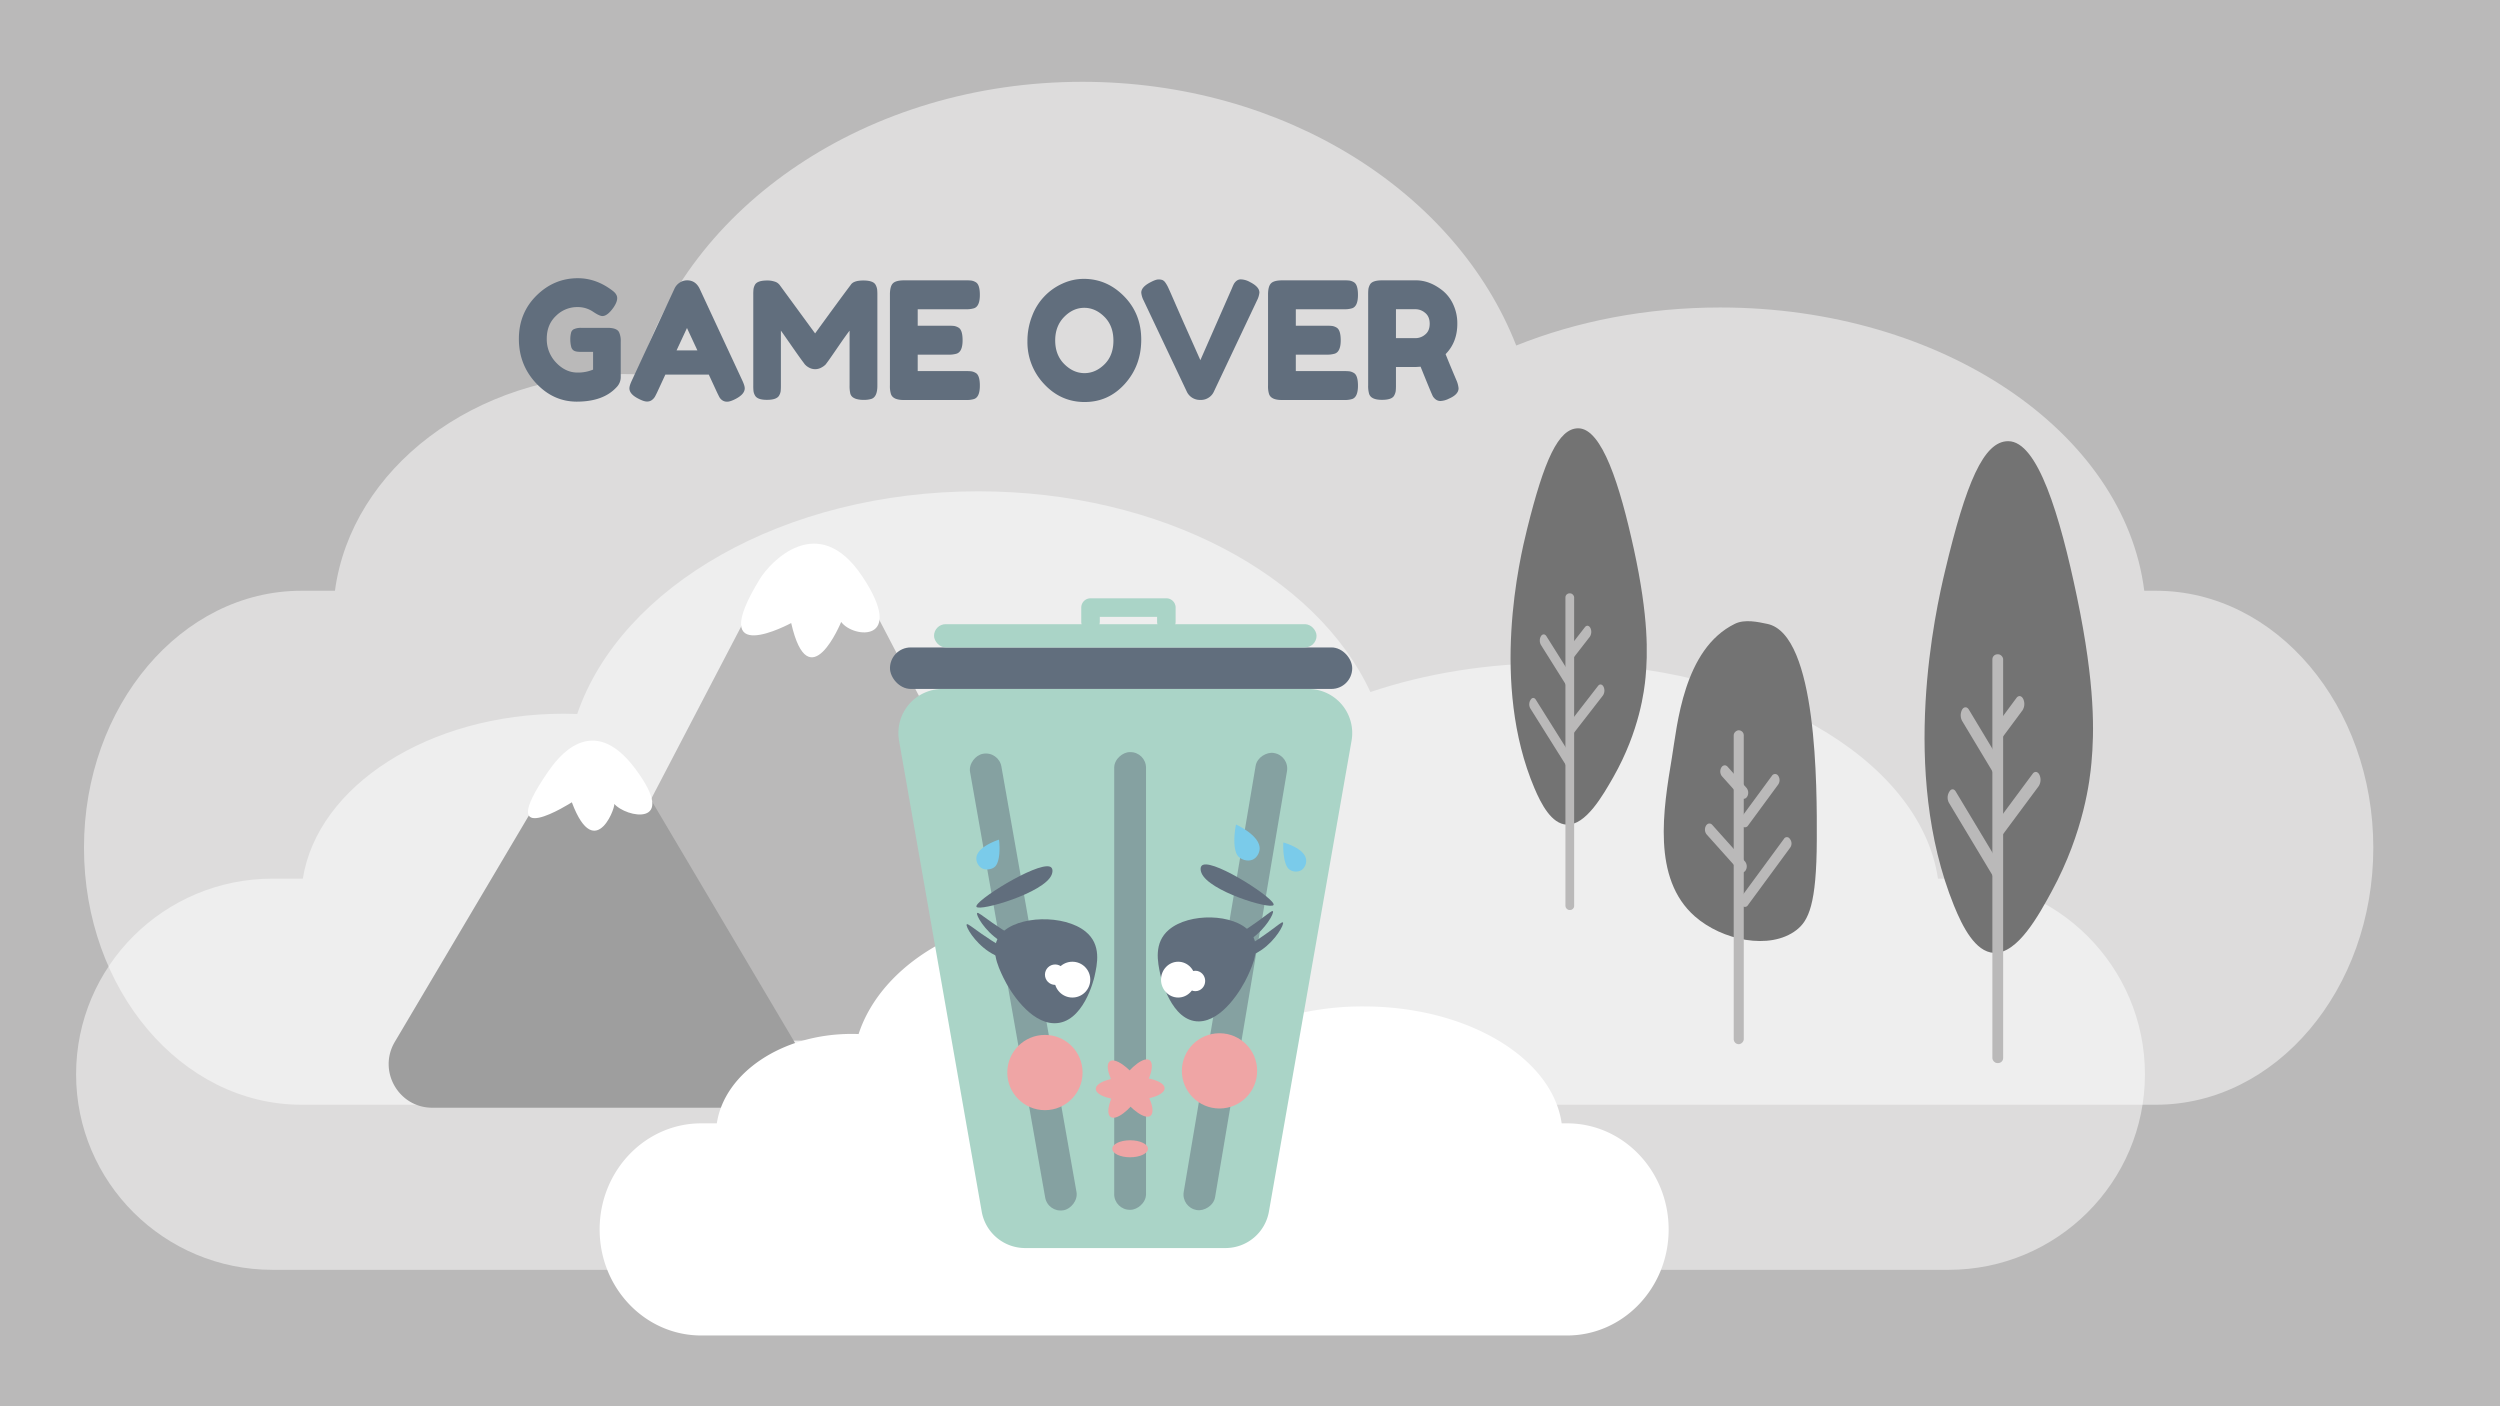 <svg id="Layer_1" data-name="Layer 1" xmlns="http://www.w3.org/2000/svg" width="1920" height="1080" viewBox="0 0 1920 1080">
  <defs>
    <style>
      .cls-1 {
        fill: #bab9b9;
      }

      .cls-2, .cls-4 {
        fill: #fff;
      }

      .cls-2, .cls-7 {
        opacity: 0.5;
      }

      .cls-3, .cls-7 {
        fill: #616e7d;
      }

      .cls-5 {
        fill: #9e9e9e;
      }

      .cls-6 {
        fill: #aad4c7;
      }

      .cls-8 {
        fill: #7acbea;
      }

      .cls-9 {
        fill: #efa5a5;
      }

      .cls-10 {
        fill: #737373;
      }
    </style>
  </defs>
  <title>gameover</title>
  <rect class="cls-1" width="1920" height="1080"/>
  <path class="cls-2" d="M1496.42,674.83h-8.05C1474.55,582,1348,509.25,1194,509.25c-51.27,0-99.49,8.06-141.53,22.23C1011,442,891.84,377.33,751.3,377.33c-149.24,0-274.36,72.9-308,171-3.45-.12-6.92-.19-10.41-.19-103.63,0-189,55.39-200.32,126.66H209.34c-83.34,0-150.9,67.26-150.9,150.22h0c0,83,67.56,150.22,150.9,150.22H1496.42c83.33,0,150.89-67.25,150.89-150.22h0C1647.31,742.09,1579.75,674.83,1496.42,674.83Z"/>
  <path class="cls-2" d="M1655.7,453.7h-8.91c-15.29-122-155.27-217.55-325.72-217.55-56.74,0-110.1,10.59-156.61,29.21C1118.56,147.77,986.72,62.83,831.2,62.83c-165.14,0-303.58,95.77-340.78,224.71-3.81-.17-7.66-.25-11.52-.25-114.67,0-209.09,72.78-221.66,166.41H231.5c-92.22,0-167,88.37-167,197.37h0c0,109,74.75,197.37,167,197.37H1655.7c92.22,0,167-88.37,167-197.37h0C1822.68,542.07,1747.92,453.7,1655.7,453.7Z"/>
  <g>
    <path class="cls-3" d="M446.35,251.79h21.22q6.51.26,7.95,3.52a16,16,0,0,1,1.21,7v27.59a11.15,11.15,0,0,1-3.38,7.65q-10.12,10.9-30.37,10.91-18,0-31.23-14.11T398.5,260.32q0-19.94,13.5-33.3t31.82-13.35q14.22,0,26.88,9.78Q474,226,474,229t-2.78,7.09q-4.69,6.65-8.56,6.64c-1.52,0-4-1.14-7.35-3.44a20.86,20.86,0,0,0-12-3.45,23,23,0,0,0-16.28,6.71q-7.11,6.71-7.11,17.55a25.74,25.74,0,0,0,7.23,18.44q7.24,7.59,16.4,7.59a30.1,30.1,0,0,0,11.93-2.26V270.23h-9.52q-3.74,0-5.31-1a4.69,4.69,0,0,1-2-3A22.29,22.29,0,0,1,438,261a20.73,20.73,0,0,1,.55-5.33,4.12,4.12,0,0,1,2-2.76A12.66,12.66,0,0,1,446.35,251.79Z"/>
    <path class="cls-3" d="M537.36,221.82l32.55,70c1.36,2.85,2.05,5,2.05,6.4q0,4.51-7,8.15-4.1,2.13-6.44,2.13a6.21,6.21,0,0,1-3.86-1.13,7.23,7.23,0,0,1-2.17-2.38c-.44-.83-1.07-2.09-1.87-3.76l-6.27-13.55H511l-6.27,13.55q-1.2,2.51-1.86,3.63a9,9,0,0,1-2.17,2.33,6.09,6.09,0,0,1-3.86,1.19q-2.35,0-6.45-2.14-7-3.51-7-8,0-2.13,2.05-6.4L518,221.69a10.92,10.92,0,0,1,4-4.64,10.38,10.38,0,0,1,5.73-1.75Q534.23,215.3,537.36,221.82Zm-9.76,30.1-8,17.18h16Z"/>
    <path class="cls-3" d="M672.49,218.81a10.53,10.53,0,0,1,1.15,3.39,39.74,39.74,0,0,1,.18,4.39v69.6q0,8.65-4.58,10.16a18.93,18.93,0,0,1-5.79.75,20,20,0,0,1-5.55-.62,9.31,9.31,0,0,1-3.13-1.51,5.63,5.63,0,0,1-1.69-2.51,26,26,0,0,1-.6-6.52v-42q-3,3.88-8.8,12.35t-7.35,10.6l-2.17,2.94a11.63,11.63,0,0,1-3,2.26,9.78,9.78,0,0,1-10,.13,11.44,11.44,0,0,1-3.2-2.57l-1-1.38q-2.41-3.13-9.52-13.36t-7.72-11v42.26a38,38,0,0,1-.18,4.33,9.19,9.19,0,0,1-1.14,3.2q-1.82,3.38-9.41,3.38-7.35,0-9.16-3.38a9.18,9.18,0,0,1-1.14-3.26,41.58,41.58,0,0,1-.18-4.52V226.33a38,38,0,0,1,.18-4.32,10.44,10.44,0,0,1,1.14-3.33q1.82-3.26,9.4-3.26a17.29,17.29,0,0,1,5.61.82,7.12,7.12,0,0,1,3.07,1.69l.73.75,27.36,37.38q20.49-28.22,27.36-37.25,2.05-3.39,9.71-3.39T672.49,218.81Z"/>
    <path class="cls-3" d="M704.8,285h37.12a32.66,32.66,0,0,1,4.16.19,9.36,9.36,0,0,1,3.2,1.19q3.26,1.75,3.25,9.78,0,8.78-4.46,10.29a19.48,19.48,0,0,1-6.27.75H694.07q-8.45,0-9.89-4.77a20.51,20.51,0,0,1-.72-6.39V226.33q0-6.39,2.29-8.71t8.68-2.32h47.49a32.66,32.66,0,0,1,4.16.19,9.36,9.36,0,0,1,3.2,1.19q3.26,1.75,3.25,9.78,0,8.78-4.46,10.28a19.14,19.14,0,0,1-6.27.76h-37v12.66h23.86a34.66,34.66,0,0,1,4.16.19,9.72,9.72,0,0,1,3.2,1.19q3.26,1.76,3.25,9.79,0,8.78-4.58,10.28a19.52,19.52,0,0,1-6.27.75H704.8Z"/>
    <path class="cls-3" d="M832.33,214.17q17.83,0,31,13.42t13.14,33.3q0,19.88-12.54,33.86t-30.86,14q-18.33,0-31.16-13.79a46.58,46.58,0,0,1-12.84-32.86,52.28,52.28,0,0,1,3.62-19.5,44.16,44.16,0,0,1,23.5-24.9A39.15,39.15,0,0,1,832.33,214.17Zm-21.94,47.28q0,11.16,6.93,18.12t15.49,7q8.57,0,15.43-6.77t6.87-18.18q0-11.41-6.93-18.31t-15.49-6.9q-8.57,0-15.43,7T810.39,261.45Z"/>
    <path class="cls-3" d="M960.11,216.68q7.11,3.63,7.11,8a16.5,16.5,0,0,1-1.81,6L932.14,301a10.61,10.61,0,0,1-4,4.45,10.44,10.44,0,0,1-5.6,1.69h-1.21a11.06,11.06,0,0,1-9.76-6.14l-33.27-70.24a16.5,16.5,0,0,1-1.81-6q0-4.38,7.11-8,4-2.13,6.09-2.13a7.8,7.8,0,0,1,3.19.5,5.57,5.57,0,0,1,2,1.75,24.43,24.43,0,0,1,2,3.33q.9,1.81,4.64,10.41t8,18.24L917.61,267q3.81,8.6,4.28,9.6L946,221.69c.64-1.58,1.21-2.84,1.69-3.76,1.45-2.26,3.21-3.38,5.3-3.38A15.47,15.47,0,0,1,960.11,216.68Z"/>
    <path class="cls-3" d="M995.18,285h37.13a32.76,32.76,0,0,1,4.16.19,9.24,9.24,0,0,1,3.19,1.19q3.25,1.75,3.26,9.78,0,8.78-4.46,10.29a19.52,19.52,0,0,1-6.27.75H984.45q-8.43,0-9.88-4.77a20.51,20.51,0,0,1-.72-6.39V226.33q0-6.39,2.29-8.71c1.52-1.55,4.42-2.32,8.68-2.32h47.49a32.76,32.76,0,0,1,4.16.19,9.24,9.24,0,0,1,3.19,1.19q3.25,1.75,3.26,9.78,0,8.78-4.46,10.28a19.18,19.18,0,0,1-6.27.76h-37v12.66h23.87a34.78,34.78,0,0,1,4.16.19,9.67,9.67,0,0,1,3.19,1.19q3.25,1.76,3.26,9.79,0,8.78-4.58,10.28a19.52,19.52,0,0,1-6.27.75H995.18Z"/>
    <path class="cls-3" d="M1118.38,291.68a20.58,20.58,0,0,1,1.8,6.52q0,4.77-7.47,8a16.09,16.09,0,0,1-6.21,1.76,6,6,0,0,1-3.85-1.19,8.63,8.63,0,0,1-2.23-2.45q-1.22-2.37-9.41-22.7l-3.73.25h-15.19v14.18a38,38,0,0,1-.18,4.32,10.49,10.49,0,0,1-1.15,3.33q-1.68,3.38-9.4,3.38-8.44,0-9.89-4.64a21.83,21.83,0,0,1-.72-6.52V226.33a38,38,0,0,1,.18-4.32,10.24,10.24,0,0,1,1.15-3.33q1.68-3.37,9.4-3.38h26q10.61,0,20.61,8a29.44,29.44,0,0,1,8,10.54,34.39,34.39,0,0,1,3.13,14.8q0,14.18-9,23.33Q1112.84,278.64,1118.38,291.68Zm-46.29-32h15.43a11.27,11.27,0,0,0,7-2.76q3.49-2.76,3.49-8.28t-3.49-8.34a11.41,11.41,0,0,0-7.23-2.82h-15.19Z"/>
  </g>
  <g>
    <path class="cls-1" d="M585.83,449.29,435.73,736.92c-14.79,28.34,5.77,62.27,37.75,62.27H773.67c32,0,52.54-33.93,37.74-62.27L661.32,449.29C645.4,418.78,601.75,418.78,585.83,449.29Z"/>
    <path class="cls-4" d="M583.75,444.35c7.36-12,44.35-52.89,78.47-1.71s-6.82,47.77-16.2,35c0,0-24.74,60.56-38.39.86C607.63,478.47,540.25,515.14,583.75,444.35Z"/>
  </g>
  <g>
    <path class="cls-5" d="M427.83,589.76,303.22,800.15C290,822.48,306.09,850.73,332,850.73H581.26c26,0,42.06-28.25,28.83-50.58L485.48,589.76A33.51,33.51,0,0,0,427.83,589.76Z"/>
    <path class="cls-4" d="M420.61,593.12c7.23-10.54,33.91-47.58,67.42-2.55s-7.39,37.69-16.61,26.44c3.26-1.89-13.67,48.68-32.24-.85C439.18,616.16,377.88,655.41,420.61,593.12Z"/>
  </g>
  <path class="cls-4" d="M1203.52,862.73h-4.16c-7.14-50.35-72.5-89.79-152.1-89.79A220.18,220.18,0,0,0,974.14,785c-21.43-48.53-83-83.59-155.62-83.59-77.11,0-141.75,39.52-159.12,92.74-1.78-.07-3.58-.1-5.38-.1-53.55,0-97.63,30-103.5,68.68h-12c-43.06,0-78,36.47-78,81.46h0c0,45,34.91,81.46,78,81.46h665c43.06,0,78-36.47,78-81.46h0C1281.49,899.2,1246.58,862.73,1203.52,862.73Z"/>
  <g>
    <path class="cls-6" d="M941.17,958.5H787.32a33.86,33.86,0,0,1-33.36-28L690.47,568.82a33.86,33.86,0,0,1,33.36-39.71h280.79A33.86,33.86,0,0,1,1038,568.82L974.53,930.49A33.86,33.86,0,0,1,941.17,958.5Z"/>
    <rect class="cls-3" x="683.5" y="497.23" width="355" height="31.87" rx="15.94"/>
    <rect class="cls-6" x="717.34" y="479.36" width="293.77" height="17.87" rx="8.94"/>
    <path class="cls-6" d="M895.78,459.5H837.52a7.14,7.14,0,0,0-7.12,7.12v10.85a7.12,7.12,0,0,0,14.24,0v-3.73h44v3.73a7.12,7.12,0,1,0,14.24,0V466.62A7.14,7.14,0,0,0,895.78,459.5Z"/>
    <rect class="cls-7" x="692.18" y="741.17" width="351.5" height="24.42" rx="11.96" transform="translate(114.54 1621.31) rotate(-90)"/>
    <rect class="cls-7" x="607.83" y="741.93" width="355.97" height="24.42" rx="12.04" transform="translate(179.81 1659.12) rotate(-100.01)"/>
    <rect class="cls-7" x="770.83" y="741.69" width="355.97" height="24.42" rx="12.04" transform="translate(47.46 1563.93) rotate(-80.42)"/>
    <path class="cls-3" d="M840.51,750.22c2.23-9.89,5.59-24.74-6.86-34.83C817.42,702.24,781.52,703,768.92,717c-9.45,10.49-2.61,24.87,1.67,33.85,5.15,10.82,20.52,34.68,39,35C831.92,786.18,840.08,752.09,840.51,750.22Z"/>
    <path class="cls-3" d="M807.65,671.86c.22-.53,2-5.12-1.39-6.29-10.27-3.5-59.06,27-56.31,30.91C752.47,700.09,801.88,685.83,807.65,671.86Z"/>
    <path class="cls-3" d="M794.83,729c-.87,1.93-15.3,1.16-27.37-6.79-11.26-7.42-18.16-19.57-17-21,.65-.81,3.91,2.08,11.42,7.31C783.22,723.45,795.68,727.12,794.83,729Z"/>
    <path class="cls-3" d="M786.82,737.66c-.87,1.93-15.3,1.16-27.37-6.79-11.26-7.42-18.16-19.57-17-21,.65-.81,3.91,2.08,11.42,7.31C775.21,732.1,787.67,735.77,786.82,737.66Z"/>
    <circle class="cls-4" cx="810.36" cy="748.55" r="7.84"/>
    <circle class="cls-4" cx="823.58" cy="752.36" r="13.75"/>
    <path class="cls-3" d="M891.22,748.81c-2.15-9.89-5.37-24.74,6.57-34.83,15.58-13.15,50-12.38,62.11,1.61,9.07,10.48,2.5,24.87-1.6,33.85-4.94,10.82-19.69,34.68-37.46,35C899.46,784.77,891.62,750.68,891.22,748.81Z"/>
    <path class="cls-3" d="M922.74,670.44c-.21-.52-2-5.11,1.33-6.28,9.86-3.51,56.66,27,54,30.91C975.68,698.68,928.27,684.41,922.74,670.44Z"/>
    <path class="cls-3" d="M935,727.59c.84,1.93,14.67,1.17,26.25-6.78,10.81-7.42,17.43-19.58,16.35-21-.63-.82-3.75,2.08-11,7.31C946.18,722,934.22,725.7,935,727.59Z"/>
    <path class="cls-3" d="M942.72,736.24c.84,1.94,14.68,1.17,26.26-6.78,10.81-7.42,17.43-19.58,16.34-21-.62-.82-3.75,2.08-11,7.31C953.87,730.68,941.91,734.35,942.72,736.24Z"/>
    <ellipse class="cls-4" cx="918.05" cy="753.38" rx="7.53" ry="7.84"/>
    <ellipse class="cls-4" cx="904.85" cy="752.36" rx="13.19" ry="13.75"/>
    <path class="cls-8" d="M767.2,644.94a.07.07,0,0,0-.1-.05c-1.28.43-16.93,5.59-17.26,14.18a8.76,8.76,0,0,0,4,7.61c3.61,2.1,8.63.84,10.62-1.43C768.87,660.26,767.51,646.14,767.2,644.94Z"/>
    <path class="cls-8" d="M949.28,633.28a.08.08,0,0,1,.12,0c1.39.66,18.36,8.66,18,18.6-.12,2.95-1.89,6.71-5.2,8.24-4.21,1.95-9.69-.17-11.7-3C946,650.7,948.83,634.62,949.28,633.28Z"/>
    <path class="cls-8" d="M985.64,647.1a.07.07,0,0,1,.09-.06c1.25.36,16.49,4.71,17.38,13.25a8.74,8.74,0,0,1-3.34,7.8,8.54,8.54,0,0,1-10.2-.89C985.07,662.45,985.43,648.31,985.64,647.1Z"/>
    <ellipse class="cls-9" cx="802.51" cy="823.71" rx="28.91" ry="28.9"/>
    <ellipse class="cls-9" cx="867.93" cy="836.11" rx="8.98" ry="26.1" transform="translate(-327.68 684.77) rotate(-36.72)"/>
    <ellipse class="cls-9" cx="867.93" cy="836.11" rx="26.44" ry="9.07" transform="translate(-312.28 1080) rotate(-55.61)"/>
    <ellipse class="cls-9" cx="867.93" cy="836.11" rx="26.44" ry="9.07" transform="translate(-8.93 9.37) rotate(-0.62)"/>
    <ellipse class="cls-9" cx="936.58" cy="822.43" rx="28.91" ry="28.9"/>
    <ellipse class="cls-9" cx="867.93" cy="882.26" rx="13.7" ry="6.53"/>
  </g>
  <path class="cls-10" d="M1500.68,695.59c-42-103.5-14-227.24-6.94-256.87,16.17-68.09,29.74-100,48.61-99.89,22.56.06,39.61,56.57,52.77,119.65,14.24,68.25,13.19,104.54,11.11,127.34-1.13,12.44-5.46,52.66-30.55,98.8-9.85,18.1-26.2,48.16-44.45,47.2C1517,731.07,1507.19,711.64,1500.68,695.59Z"/>
  <g>
    <rect class="cls-1" x="1530.14" y="502.49" width="8.28" height="313.96" rx="3.87"/>
    <path class="cls-1" d="M1536.83,594.78h0a9.28,9.28,0,0,0,0-8.66L1512.1,545c-1.43-2.39-3.77-2.39-5.2,0h0a9.28,9.28,0,0,0,0,8.66l24.72,41.15C1533.05,597.16,1535.4,597.16,1536.83,594.78Z"/>
    <path class="cls-1" d="M1536.35,674.49l.45-.75a8.47,8.47,0,0,0,0-7.92l-34.84-58c-1.31-2.17-3.44-2.17-4.75,0l-.45.76a8.45,8.45,0,0,0,0,7.91l34.83,58C1532.9,676.66,1535,676.66,1536.35,674.49Z"/>
    <path class="cls-1" d="M1532.42,565.76h0c1.28,2.62,3.61,3,5.18.9l15.72-21.19a9.19,9.19,0,0,0,.55-8.61h0c-1.28-2.62-3.61-3-5.18-.91L1533,557.14C1531.39,559.26,1531.15,563.14,1532.42,565.76Z"/>
    <path class="cls-1" d="M1533.42,639.43h0c1.27,2.62,3.6,3,5.18.9l27.17-36.62a9.18,9.18,0,0,0,.54-8.62h0c-1.27-2.61-3.6-3-5.17-.9L1534,630.81A9.18,9.18,0,0,0,1533.42,639.43Z"/>
  </g>
  <path class="cls-10" d="M1178.42,605.26c-34-80.17-11.3-176-5.61-198.95,13.08-52.74,24-77.42,39.3-77.37,18.24.05,32,43.82,42.67,92.67,11.52,52.87,10.66,81,9,98.63-.92,9.64-4.42,40.79-24.71,76.52-8,14-21.18,37.3-35.93,36.56C1191.59,632.74,1183.69,617.69,1178.42,605.26Z"/>
  <g>
    <rect class="cls-1" x="1202.25" y="455.7" width="6.7" height="243.17" rx="3.06"/>
    <path class="cls-1" d="M1207.65,527.18h0a6.9,6.9,0,0,0,0-6.71l-20-31.87c-1.16-1.85-3.05-1.85-4.21,0h0a6.9,6.9,0,0,0,0,6.71l20,31.87C1204.6,529,1206.49,529,1207.65,527.18Z"/>
    <path class="cls-1" d="M1207.26,588.91l.37-.58a6.36,6.36,0,0,0,0-6.13l-28.17-44.9c-1.06-1.69-2.79-1.69-3.84,0l-.37.58a6.36,6.36,0,0,0,0,6.13l28.17,44.9C1204.48,590.6,1206.2,590.6,1207.26,588.91Z"/>
    <path class="cls-1" d="M1204.09,504.7h0c1,2,2.91,2.34,4.18.7L1221,489a6.85,6.85,0,0,0,.44-6.67h0c-1-2-2.92-2.35-4.19-.7L1204.53,498A6.85,6.85,0,0,0,1204.09,504.7Z"/>
    <path class="cls-1" d="M1204.89,561.76h0c1,2,2.92,2.34,4.19.7l22-28.36a6.87,6.87,0,0,0,.44-6.68h0c-1-2-2.91-2.34-4.18-.7l-22,28.37A6.85,6.85,0,0,0,1204.89,561.76Z"/>
  </g>
  <path class="cls-10" d="M1332.42,479.07c7.57-3.71,17.71-1.42,24.88.08,38.48,8.05,38.15,126,38,165.72-.14,49.94-6.4,62.29-15.68,69.44-20.35,15.68-57.1,7.84-78-10.56-33.07-29.06-24.21-82.25-17.61-121.89C1288.1,557.38,1292.78,498.46,1332.42,479.07Z"/>
  <g>
    <rect class="cls-1" x="1219.33" y="679.86" width="241.09" height="7.72" rx="3.86" transform="matrix(0, -1, 1, 0, 651.63, 2021.27)"/>
    <path class="cls-1" d="M1337.67,634h0a6,6,0,0,1,0-6.66l23.16-31.52a2.84,2.84,0,0,1,4.86,0h0a6,6,0,0,1,0,6.65l-23.16,31.52A2.84,2.84,0,0,1,1337.67,634Z"/>
    <path class="cls-1" d="M1337.91,695.25l-.42-.58a5.51,5.51,0,0,1,0-6.08l32.63-44.41a2.58,2.58,0,0,1,4.43,0l.42.58a5.53,5.53,0,0,1,0,6.08l-32.63,44.41A2.59,2.59,0,0,1,1337.91,695.25Z"/>
    <path class="cls-1" d="M1341.86,611.77h0c-1.2,2-3.37,2.31-4.83.67l-14.61-16.32a6,6,0,0,1-.48-6.61h0c1.19-2,3.37-2.32,4.83-.68l14.6,16.32A6,6,0,0,1,1341.86,611.77Z"/>
    <path class="cls-1" d="M1340.74,668.33h0c-1.2,2-3.37,2.32-4.83.68l-25.25-28.21a6,6,0,0,1-.48-6.62h0c1.19-2,3.37-2.31,4.83-.67l25.24,28.21A6,6,0,0,1,1340.74,668.33Z"/>
  </g>
</svg>
